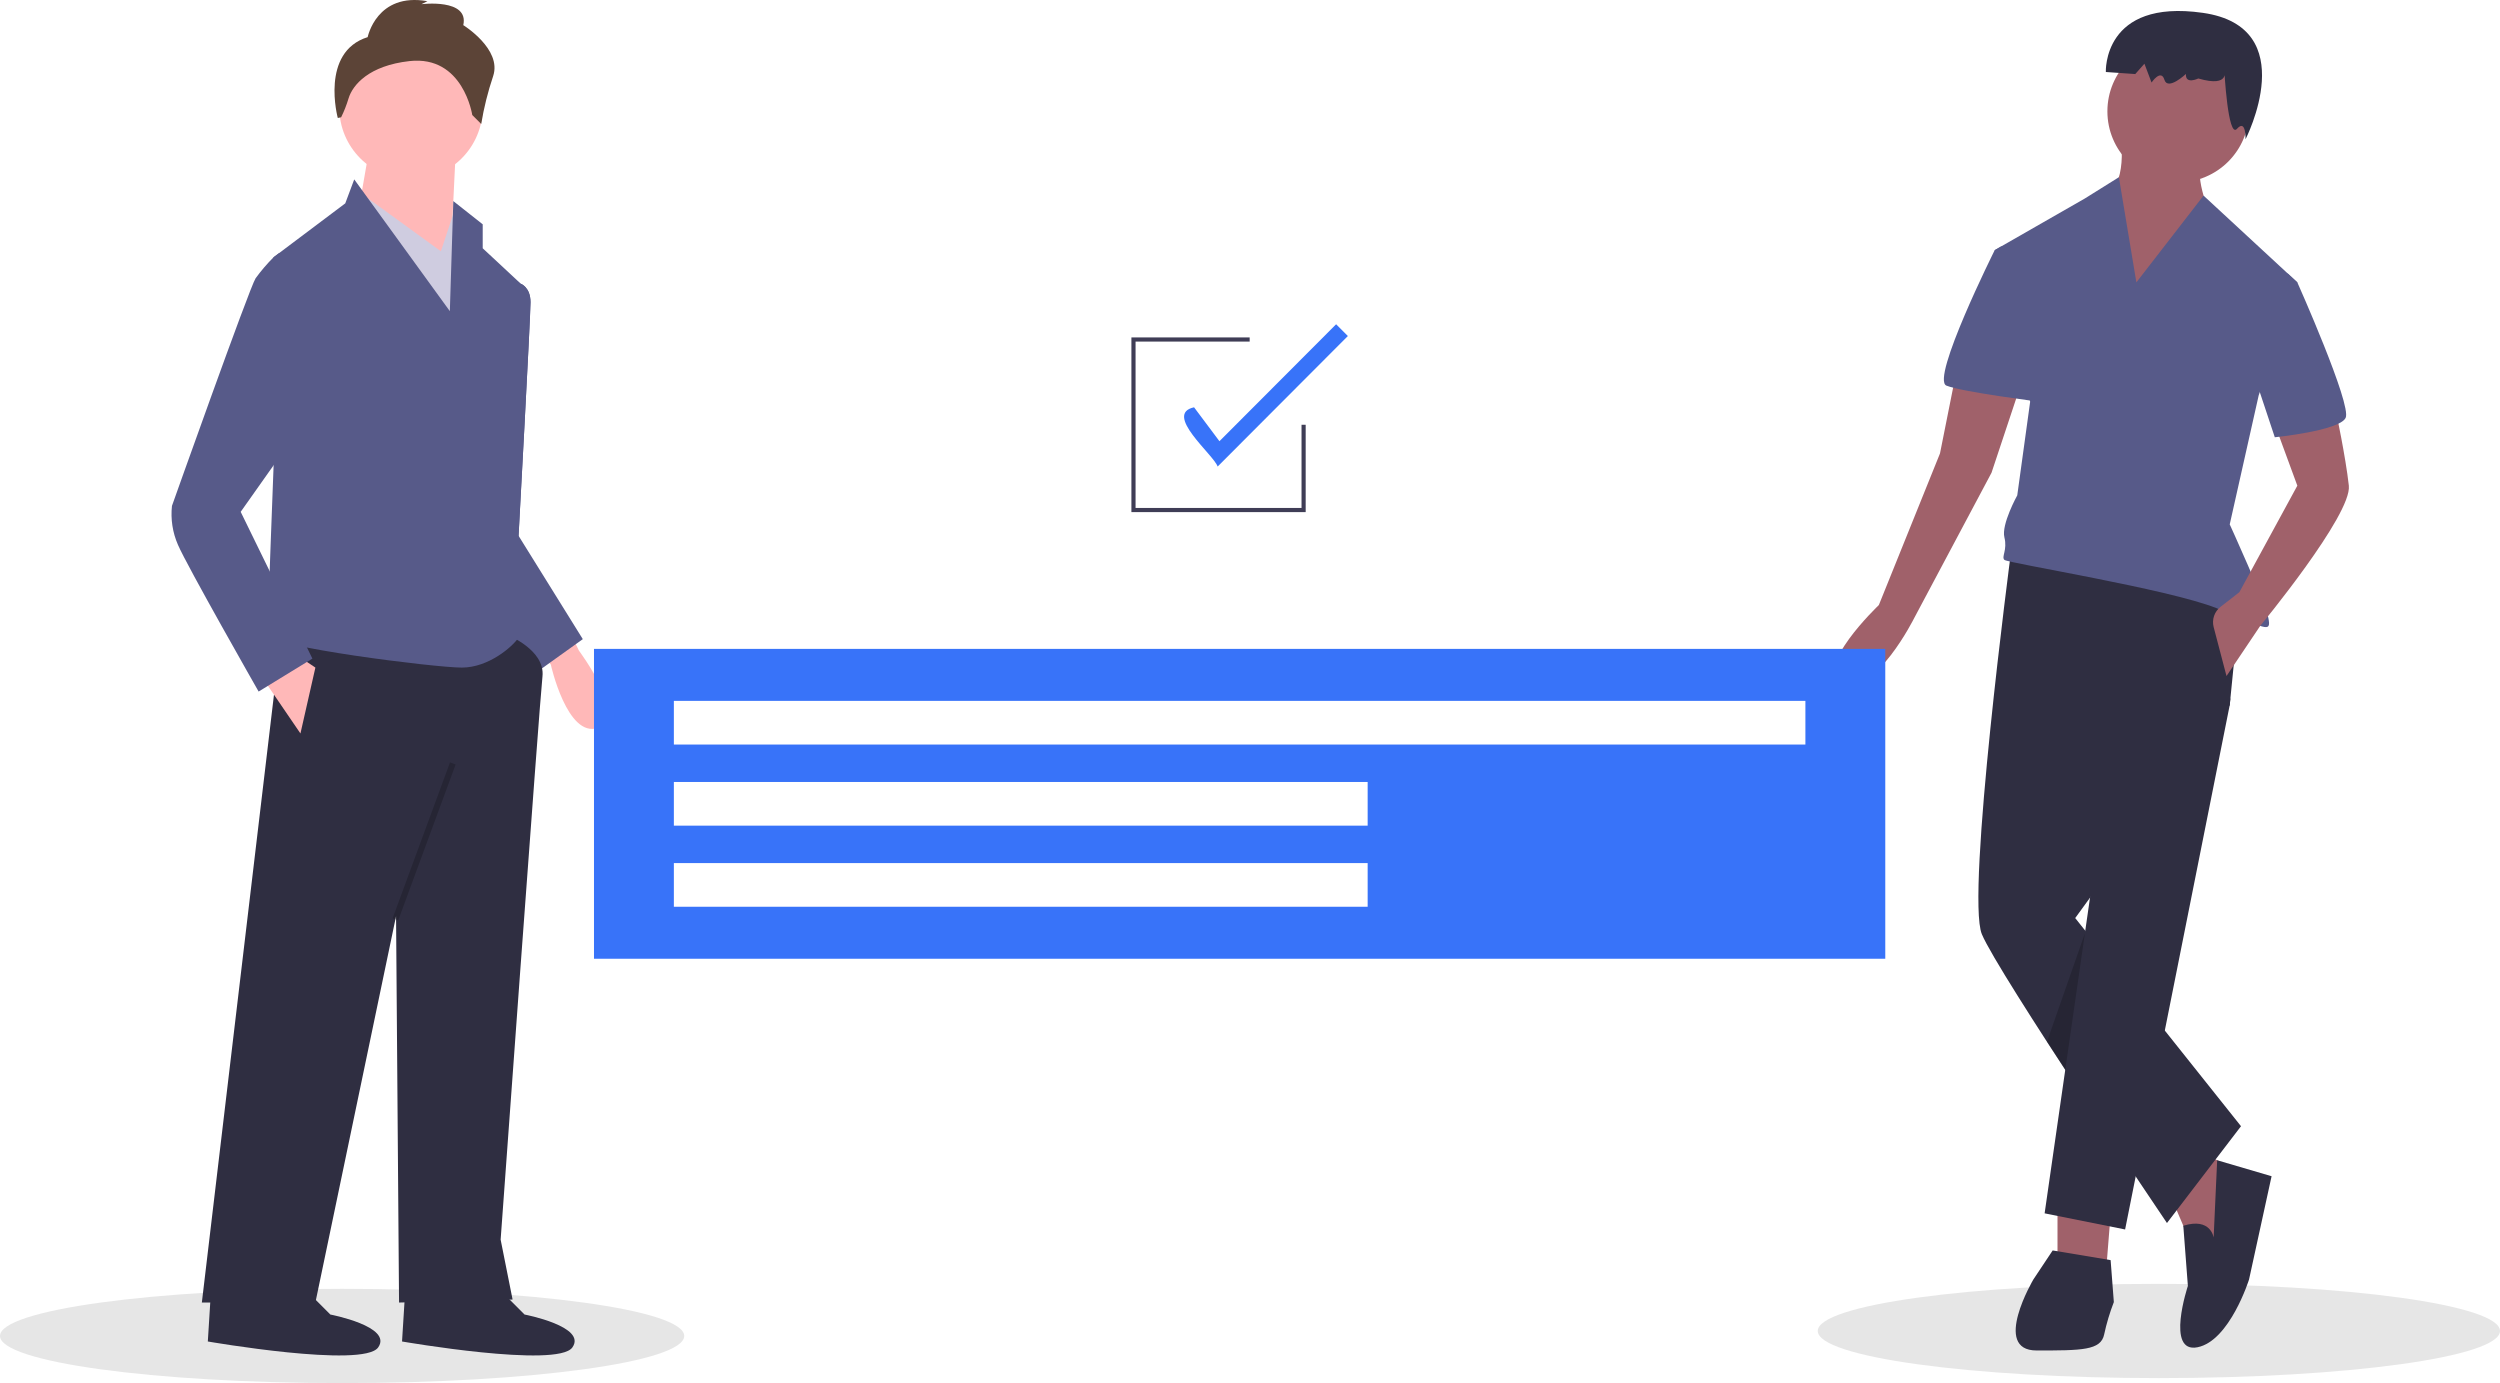 <svg width="526" height="291" viewBox="0 0 526 291" fill="none" xmlns="http://www.w3.org/2000/svg">
<path d="M454.229 289.953C493.867 289.953 526 285.514 526 280.037C526 274.561 493.867 270.121 454.229 270.121C414.591 270.121 382.458 274.561 382.458 280.037C382.458 285.514 414.591 289.953 454.229 289.953Z" fill="#E6E6E6"/>
<path d="M71.98 291C111.734 291 143.961 286.56 143.961 281.084C143.961 275.607 111.734 271.168 71.98 271.168C32.227 271.168 0 275.607 0 281.084C0 286.56 32.227 291 71.98 291Z" fill="#E6E6E6"/>
<path d="M119.955 133.056L121.806 136.891C121.806 136.891 132.316 150.95 125.823 153.153C119.331 155.356 115.886 139.819 115.886 139.819L114.169 137.644L119.955 133.056Z" fill="#FFB8B8"/>
<path d="M107.848 60.431L109.576 59.698C109.576 59.698 111.62 60.431 111.62 63.581C111.62 66.732 109.106 112.734 109.106 112.734L114.135 137.94L107.22 139.201L96.532 115.885L107.848 60.431Z" fill="#575A89"/>
<path d="M107.848 60.431L109.576 59.698C109.576 59.698 111.62 60.431 111.62 63.581C111.62 66.732 109.106 112.734 109.106 112.734L122.622 134.475L113.821 140.776L96.533 115.885L107.848 60.431Z" fill="#575A89"/>
<path d="M106.591 133.529C106.591 133.529 114.764 136.68 114.135 142.352C113.506 148.023 105.334 260.822 105.334 260.822L107.848 273.425L83.959 274.055L83.331 192.765L66.357 274.055H42.468L59.442 131.009L106.591 133.529Z" fill="#2F2E41"/>
<path d="M104.705 270.905L110.363 276.576C110.363 276.576 123.565 279.097 120.421 283.508C117.278 287.919 84.588 282.248 84.588 282.248L85.217 272.165L104.705 270.905Z" fill="#2F2E41"/>
<path d="M63.842 270.905L69.5 276.576C69.5 276.576 82.702 279.097 79.559 283.508C76.415 287.919 43.725 282.248 43.725 282.248L44.354 272.165L63.842 270.905Z" fill="#2F2E41"/>
<path d="M86.474 37.745C94.807 37.745 101.562 30.973 101.562 22.621C101.562 14.268 94.807 7.497 86.474 7.497C78.141 7.497 71.386 14.268 71.386 22.621C71.386 30.973 78.141 37.745 86.474 37.745Z" fill="#FFB8B8"/>
<path d="M95.904 31.443L94.646 57.279L75.158 45.937L77.673 31.443H95.904Z" fill="#FFB8B8"/>
<path d="M74.53 39.635L92.76 52.869L95.904 43.416L101.562 58.54L98.418 85.637L74.53 39.635Z" fill="#CFCCE0"/>
<path d="M74.529 37.745L94.647 65.472L95.375 42.309L101.562 47.197V52.238L110.363 60.431L107.22 91.939L106.591 129.118C106.591 129.118 110.363 132.269 109.106 134.159C107.848 136.05 102.819 140.461 97.161 140.461C91.503 140.461 56.298 136.05 56.298 133.529C56.298 131.009 57.556 98.24 57.556 98.24V54.129L72.644 42.786L74.529 37.745Z" fill="#575A89"/>
<path d="M55.041 142.351L63.214 154.324L66.357 140.461L62.585 137.94L55.041 142.351Z" fill="#FFB8B8"/>
<path opacity="0.2" d="M94.685 160.408L82.6 193.222L83.779 193.659L95.865 160.845L94.685 160.408Z" fill="black"/>
<path d="M77.359 7.812C77.359 7.812 79.245 -1.641 89.932 0.25L88.674 0.88C88.674 0.88 98.733 -0.38 97.476 5.291C97.476 5.291 105.648 10.333 103.762 16.004C102.653 19.291 101.812 22.663 101.248 26.087L99.362 24.196C99.362 24.196 97.476 11.593 86.16 12.853C77.673 13.799 74.215 17.816 73.331 20.711C72.924 22.072 72.405 23.396 71.778 24.671L71.072 24.826C71.072 24.826 67.3 10.963 77.359 7.812Z" fill="#5C4437"/>
<path d="M64.471 53.499L58.748 53.232L57.556 54.129C56.187 55.5 54.926 56.975 53.784 58.54C52.526 60.431 36.181 106.432 36.181 106.432C35.878 109.226 36.312 112.051 37.439 114.624C39.325 119.036 54.413 145.502 54.413 145.502L65.728 138.571L50.641 107.693L61.328 92.569L64.471 53.499Z" fill="#575A89"/>
<path d="M432.899 251.212V268.186H443.059L444.413 251.212H432.899Z" fill="#A0616A"/>
<path d="M456.944 252.231L461.007 261.736L467.781 264.452L469.135 245.441L463.717 242.726L456.944 252.231Z" fill="#A0616A"/>
<path d="M465.749 260.378C465.749 260.378 465.174 256.092 459.366 257.896L460.33 270.562C460.33 270.562 455.589 284.82 462.362 283.462C469.135 282.104 473.199 269.204 473.199 269.204L477.941 247.478L466.491 244.116L465.749 260.378Z" fill="#2F2E41"/>
<path d="M423.078 116.442C423.078 116.442 413.595 188.41 416.982 196.557C420.368 204.705 455.928 257.323 455.928 257.323L471.506 236.955L436.624 193.163L469.135 148.353L471.845 121.195L423.078 116.442Z" fill="#2F2E41"/>
<path d="M460.33 142.242L469.272 146.985L469.135 148.352L447.123 258.681L430.189 255.286L441.365 177.547L460.33 142.242Z" fill="#2F2E41"/>
<path d="M431.883 263.094L427.819 269.204C427.819 269.204 419.014 284.141 428.496 284.141C437.979 284.141 442.043 284.141 442.72 280.746C443.217 278.433 443.897 276.162 444.752 273.957L444.075 265.131L431.883 263.094Z" fill="#2F2E41"/>
<path d="M458.298 38.364C466.528 38.364 473.199 31.677 473.199 23.427C473.199 15.178 466.528 8.491 458.298 8.491C450.069 8.491 443.397 15.178 443.397 23.427C443.397 31.677 450.069 38.364 458.298 38.364Z" fill="#A0616A"/>
<path d="M446.107 28.18C446.107 28.18 448.139 39.722 442.043 41.759C435.947 43.796 449.493 70.953 449.493 70.953L465.072 45.154C465.072 45.154 461.008 36.327 463.717 32.254L446.107 28.18Z" fill="#A0616A"/>
<path d="M449.493 59.411L445.816 37.286L438.656 41.759L419.691 52.622L427.142 84.532L424.432 104.221C424.432 104.221 421.046 110.332 421.723 113.048C422.4 115.763 421.046 117.121 421.723 117.8C422.4 118.479 456.266 123.911 466.426 127.984C476.586 132.058 477.941 133.416 477.263 130.021C476.586 126.626 469.135 110.332 469.135 110.332L475.231 83.174L483.359 59.411L463.627 41.158L449.493 59.411Z" fill="#575A89"/>
<path d="M478.618 89.285L483.359 102.185L471.167 124.59L467.189 127.691C466.561 128.181 466.09 128.845 465.835 129.601C465.58 130.357 465.552 131.171 465.754 131.943L468.458 142.242L475.545 131.692C475.545 131.692 494.874 108.295 494.196 102.185C493.519 96.074 491.487 86.569 491.487 86.569L478.618 89.285Z" fill="#A0616A"/>
<path d="M411.563 78.422L408.177 95.395L395.308 127.305C395.308 127.305 381.084 140.884 387.857 143.6C394.63 146.316 402.758 130.021 402.758 130.021L419.014 99.469L425.11 81.137L411.563 78.422Z" fill="#A0616A"/>
<path d="M475.909 58.053L481.361 57.563L483.359 59.411C483.359 59.411 494.874 85.211 493.519 87.927C492.164 90.643 478.618 92.001 478.618 92.001L473.199 75.706L475.909 58.053Z" fill="#575A89"/>
<path d="M424.432 53.301L421.072 51.831L419.691 52.622C419.691 52.622 406.145 79.779 409.531 81.137C412.918 82.495 429.174 84.532 429.174 84.532L424.432 53.301Z" fill="#575A89"/>
<path opacity="0.2" d="M438.656 196.393L434.527 225.113L430.684 219.196L438.656 196.393Z" fill="black"/>
<path d="M467.984 14.582C467.984 14.582 469.485 18.541 462.519 16.511C462.519 16.511 459.76 17.86 459.92 15.558C459.92 15.558 456.116 19.146 455.393 16.783C454.669 14.419 452.687 17.364 452.687 17.364L451.186 13.405L449.258 15.582L443.069 15.149C443.069 15.149 442.371 -0.318 463.482 2.703C484.593 5.724 472.46 29.301 472.46 29.301C472.46 29.301 472.593 24.926 470.664 27.103C468.736 29.281 467.984 14.582 467.984 14.582Z" fill="#2F2E41"/>
<path d="M124.975 136.525V201.72H396.662V136.525H124.975ZM287.755 190.781H141.78V181.593H287.755V190.781ZM287.755 173.717H141.78V164.528H287.755V173.717ZM379.857 156.652H141.78V147.464H379.857V156.652Z" fill="#3873F9"/>
<path d="M274.715 107.748H238.049V70.994H262.929V71.869H238.922V106.873H273.842V89.371H274.715V107.748Z" fill="#3F3D56"/>
<path d="M256.193 98.161C255.346 95.653 244.72 87.128 251.231 85.695L256.571 92.832L281.119 68.225L283.588 70.7L256.193 98.161Z" fill="#3873F9"/>
</svg>
